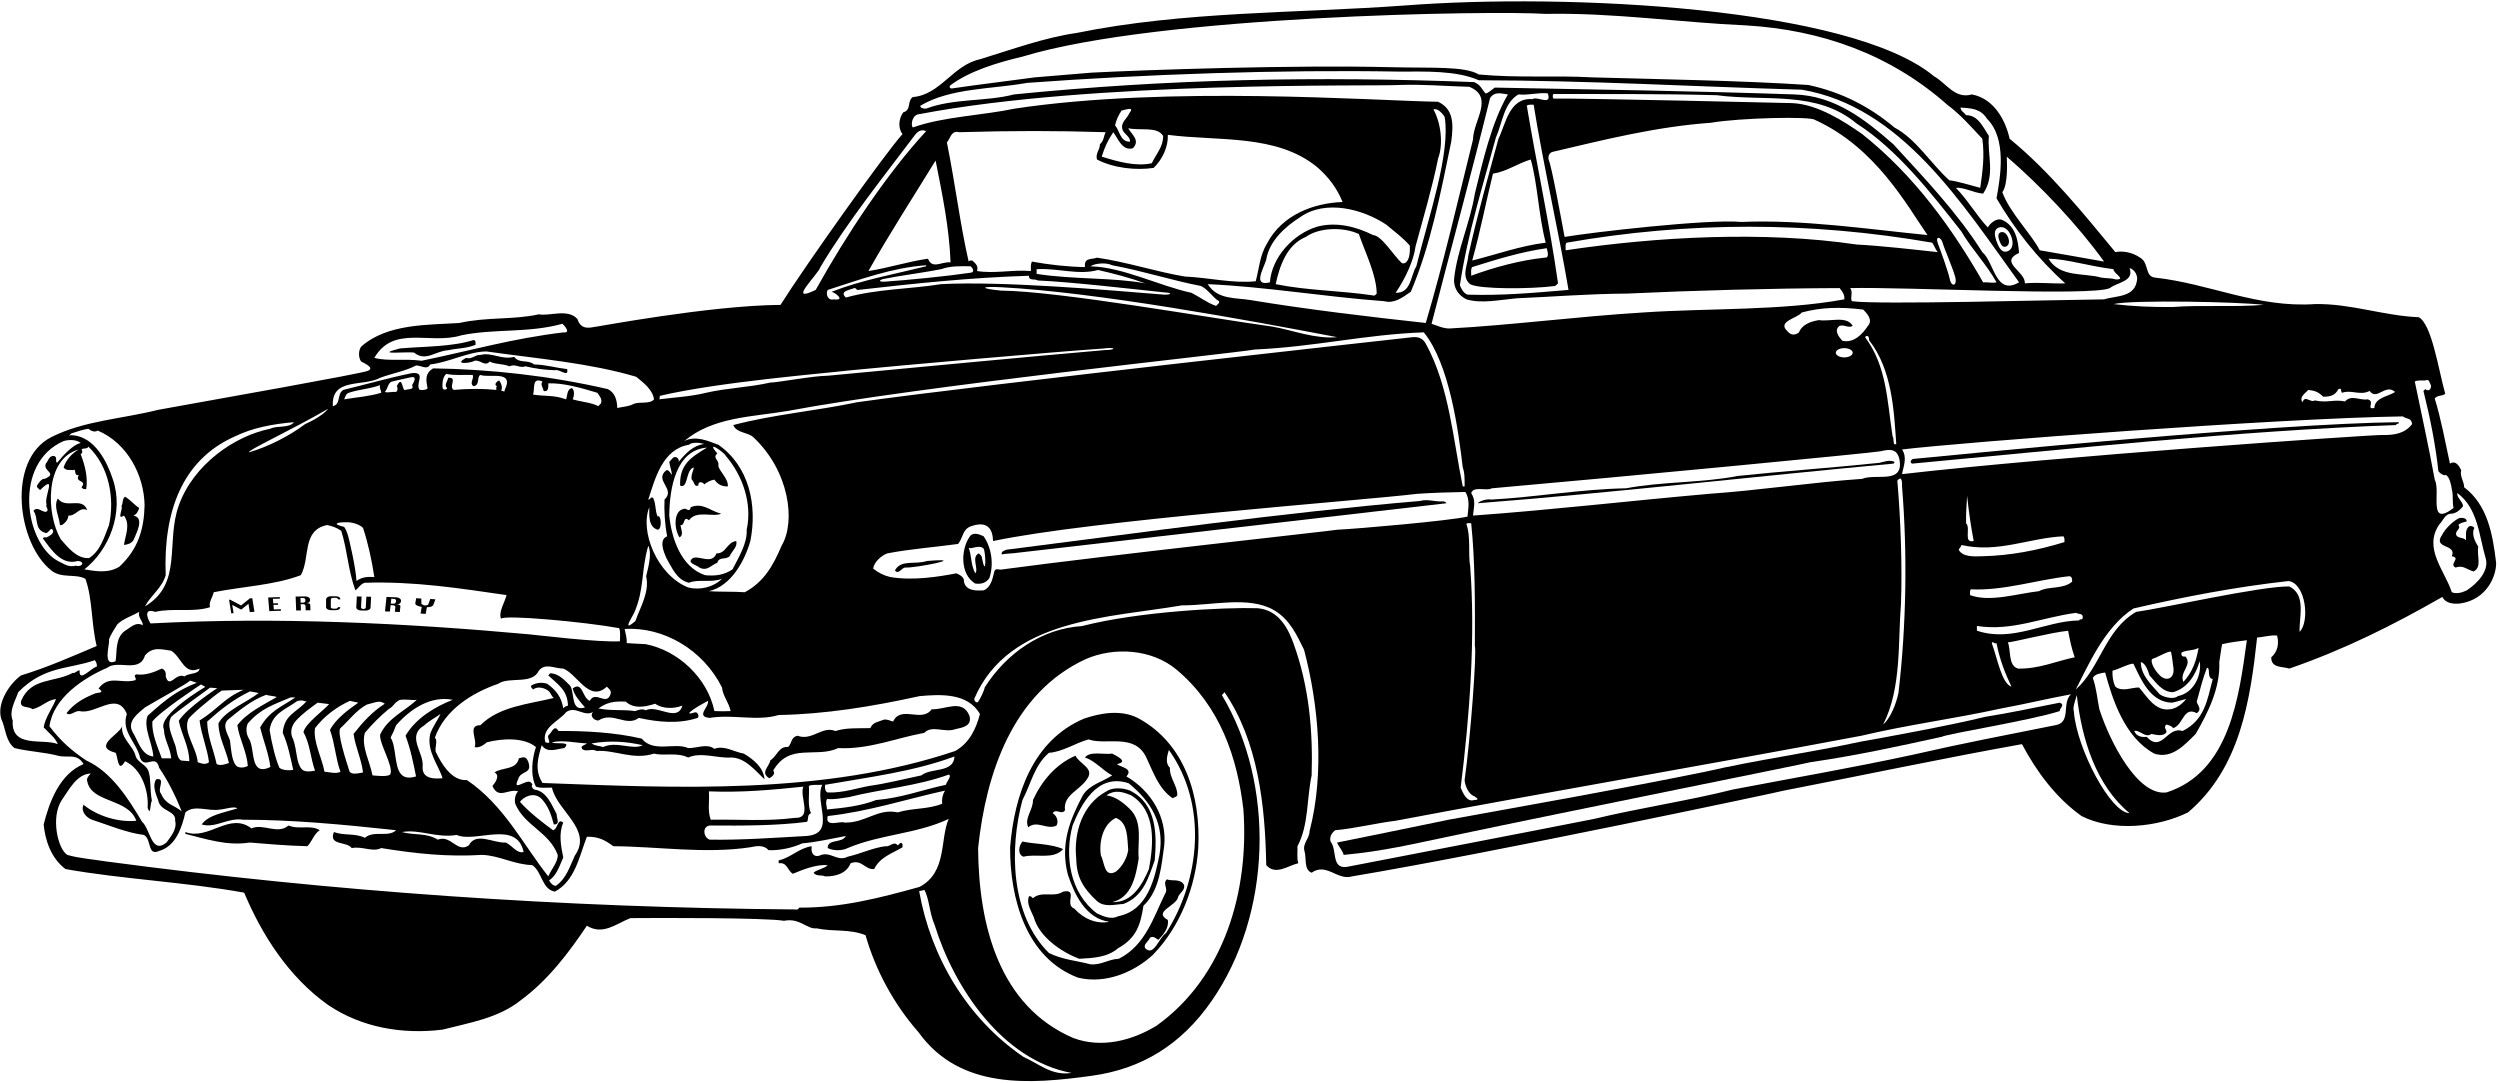 <?xml version="1.0" encoding="UTF-8"?>
<svg xmlns="http://www.w3.org/2000/svg" xmlns:xlink="http://www.w3.org/1999/xlink" width="524pt" height="227pt" viewBox="0 0 524 227" version="1.1">
<g id="surface1">
<path style=" stroke:none;fill-rule:nonzero;fill:rgb(0%,0%,0%);fill-opacity:1;" d="M 516.48 102.129 C 516.535 101.027 515.488 99.762 515.875 98.551 C 515.434 97.672 514.719 96.406 513.508 97.176 C 512.465 92.391 511.641 87.773 510.32 83.535 C 510.867 82.766 511.859 83.098 512.52 82.547 C 511.09 77.379 509.68 67.91 506.965 66.488 C 499.703 66.211 492.609 63.57 485.184 63.738 C 473.141 64.562 463.129 59.445 451.688 58.184 C 449.488 57.961 450.48 55.047 448.555 54.004 C 447.016 52.902 444.922 52.516 443.383 52.848 C 436.84 44.926 429.578 35.906 421.219 29.086 C 420.395 25.348 418.027 20.672 413.297 19.789 C 409.723 20.836 407.906 17.371 405.379 15.996 C 387.887 1.422 328.305 -1.465 294.496 1.145 C 272.113 2.797 248.242 2.301 225.582 6.922 C 218.98 7.855 212.051 10.387 205.398 12.422 C 199.73 13.633 197.094 19.902 191.316 20.34 C 190.105 21.223 191.043 23.09 189.336 23.531 C 188.348 24.852 188.184 26.887 189.172 28.098 C 185.68 31.91 168.711 55.762 163.598 63.902 C 148.555 64.035 125.312 68.492 123.789 68.656 C 122.574 68.789 121.539 68.508 121.027 66.871 C 119.047 64.617 115.141 66.32 112.941 65.883 C 107.387 67.094 102.273 66.379 96.277 67.695 C 89.898 68.137 81.207 67.754 75.707 72.648 C 75.102 73.418 75.102 75.012 75.707 75.781 C 77.926 76.84 77.961 77.375 77.086 77.738 C 75.688 78.32 45.953 83.594 33.137 85.902 C 25.492 87.828 17.625 88.156 10.75 91.621 C 1.34 96.418 3.656 113.992 10.75 119.562 C 12.895 121.32 15.758 120.168 17.902 121.32 C 19.441 125.613 19.109 130.781 20.266 135.402 C 15.207 137.547 9.871 139.91 4.426 141.562 C 2.305 143.039 -0.746 147.117 0.246 150.637 C 1.18 152.508 1.125 155.367 3.051 156.797 C 5.965 157.512 9.43 157.676 12.125 158.391 C 14.16 158.941 16.141 157.785 17.516 160.152 C 12.457 162.242 10.312 168.184 9.156 172.801 C 9.43 175.938 10.641 179.844 13.723 182.152 C 25.711 184.297 38.691 184.848 51.176 187.102 C 54.859 195.902 60.527 204.812 68.777 210.645 C 75.762 215.371 84.34 216.855 92.758 215.812 C 98.258 214.383 104.414 213.449 109.148 209.652 C 114.922 205.418 119.32 199.531 123.008 194.031 C 126.363 196.121 129.168 193.594 132.137 192.438 C 137.746 192.383 160.5 192.332 164.332 193 C 167.668 192.332 169.098 194.801 171.133 194.582 C 174.98 195.352 177.898 194.637 181.418 196.012 C 183.453 203.219 187.301 210.422 192.527 216.363 C 201.219 228.461 215.957 227.254 228.773 225.492 C 239.332 224.062 247.582 218.949 253.906 209.871 C 266.613 191.668 267.328 164.387 256.105 145.688 C 256.273 145.523 256.492 145.301 256.656 145.082 C 263.699 155.367 265.184 168.844 265.402 181.328 C 267.383 183.582 270.023 181.383 272.113 180.941 C 271.781 179.676 272 178.668 271.949 177.367 C 274.312 172.969 273.871 167.469 274.918 162.516 C 275.211 153.195 274.379 143.832 271.113 134.848 C 270.027 131.863 268.121 127.875 263.59 127.48 C 256.715 127.262 238.68 128.164 226.793 131.223 C 218.32 131.773 210.953 136.887 206.387 144.094 C 206.328 144.699 205.5 146.371 205.055 147.039 C 204.691 147.578 204.066 146.789 204.238 146.387 C 211.496 129.578 232.492 129.508 247.746 126.879 C 254.07 126.934 261.664 124.844 266.996 127.867 C 270.297 129.793 271.781 133.035 273.324 136.172 C 276.402 147.777 277.668 162.023 274.477 174.23 C 274.477 175.773 272.934 176.816 273.43 178.414 C 273.871 180.062 273.27 182.262 274.918 182.922 C 277.996 180.723 280.363 184.629 283.387 183.691 C 312.977 178.742 373.809 165.816 373.918 165.707 C 390.09 162.574 407.523 158.887 423.805 155.973 C 426.828 161.691 430.898 167.191 436.289 171.043 C 442.777 174.344 452.184 173.461 458.617 170.273 C 469.508 161.031 471.652 146.898 473.086 133.641 C 474.734 133.477 475.777 133.094 477.266 133.203 C 477.758 134.852 477.375 136.668 476.055 137.766 C 476 140.078 478.43 139.664 479.848 140.133 C 491.289 136.172 501.465 131.113 511.914 125.117 C 512.574 126.438 514.168 126.656 515.652 126.492 C 521.305 125.66 523.242 120.66 523.188 117.969 C 522.473 111.918 521.375 105.812 516.48 102.129 Z M 483.809 81.723 C 485.129 81.887 485.898 82.105 486.945 83.152 C 488.375 83.152 489.418 82.934 490.133 81.559 C 490.961 81.227 490.52 82.051 490.902 82.328 C 492.828 81.613 494.645 82.988 496.68 81.941 C 498.164 84.086 499.98 80.293 502.016 82.16 C 500.641 83.098 497.723 83.316 497.668 85.516 C 495.801 85.902 497.945 84.086 496.238 83.703 C 494.59 83.977 492.883 82.656 491.508 84.141 C 489.145 83.648 487.77 84.527 485.184 83.922 C 484.305 84.527 483.148 82.711 482.598 84.309 C 481.805 83.16 483.312 82.383 483.809 81.723 Z M 474.461 63.902 C 468.52 64.395 460.984 63.902 455.484 64.344 C 451.191 64.395 447.234 64.23 442.996 63.738 C 446.805 62.785 469.93 63.285 474.461 63.902 Z M 446.355 56.203 C 447.289 56.422 447.949 57.469 447.949 58.402 C 447.672 62.418 443.605 61.922 441.02 62.746 C 430.566 62.855 393.496 63.902 388.164 63.133 C 387.723 62.418 388.492 61.207 387.777 60.383 C 399.273 60.105 438.555 62.16 442.23 60.383 C 443.715 59.172 447.398 59.008 446.355 56.203 Z M 397.93 145.164 C 397.488 147.418 396.246 150.582 394.707 151.848 C 398.613 144.258 397.789 134.469 398.449 126.492 C 398.723 118.902 398.395 108.891 397.68 100.754 C 398.777 99.379 398.668 101.578 398.668 101.961 C 399.824 116.207 399.555 131.117 397.93 145.164 Z M 308.137 118.57 C 307.699 116.262 308.305 112.469 307.367 109.883 C 307.422 109.496 308.027 109.719 308.359 109.66 C 309.184 117.473 309.184 126.934 309.129 135.402 C 309.555 136.539 308.246 154.488 306.984 163.508 C 307.039 164.66 307.863 166.531 308.965 166.863 C 309.68 167.355 310.172 167.633 308.965 167.688 C 307.477 168.184 306.652 166.258 306.156 165.102 C 308.027 150.086 309.293 133.586 308.137 118.57 Z M 157.879 91.621 C 165.43 98.66 166.848 109.344 163.816 114.391 C 162.059 118.516 160.188 121.926 156.117 124.129 C 153.695 123.961 150.066 124.07 148.582 123.906 C 153.203 122.863 156.062 117.637 157.273 113.402 C 158.758 105.922 157.051 97.727 150.562 93.219 C 148.527 92.504 145.887 91.184 143.41 92.445 C 149.516 87.332 157.68 87.41 165.191 86.121 C 192.805 80.91 258.031 74.133 263.039 73.254 C 275.633 72.703 286.055 70.102 298.43 69.66 C 303.805 76.285 305.664 90.137 306.598 98.004 C 307.039 99.156 306.984 100.695 306.984 101.961 C 306.816 101.961 306.707 101.961 306.598 101.961 C 304.617 92.504 303.793 81.008 298.844 72.043 C 298.152 70.758 297.082 70.559 295.934 70.691 C 294.527 70.855 207.102 80.457 179.656 84.309 C 170.801 86.176 161.945 86.891 153.695 89.094 C 154.41 90.797 156.613 90.523 157.879 91.621 Z M 122.621 148.273 C 119.543 149.262 120.531 145.246 119.488 143.707 C 118.387 142.605 117.066 141.121 115.309 141.121 C 115.141 141.285 115.086 141.398 114.922 141.562 C 117.066 143.598 118.938 144.641 119.047 147.887 C 118.719 148.051 118.332 148.051 118.059 148.492 C 117.727 146.238 116.629 144.699 114.703 143.324 C 113.602 142.938 112.281 143.102 111.348 143.707 C 111.184 144.094 111.566 144.258 111.73 144.531 C 112.613 143.762 114.207 144.148 115.086 144.918 C 115.473 145.355 115.582 145.906 116.078 146.293 C 110.688 147.613 104.637 148.051 100.676 152.012 C 97.871 151.957 100.184 155.203 99.469 156.578 C 100.289 156.852 101.281 156.246 102.051 155.586 C 105.188 154.762 109.809 154.488 112.336 156.578 C 111.566 158.832 111.07 162.461 112.336 164.883 C 113.328 165.266 114.594 165.047 115.691 165.102 C 116.793 170.051 124.328 173.902 120.477 179.348 C 119.434 181.602 118.719 184.133 116.516 185.672 C 115.855 185.672 115.363 185.012 115.086 184.52 C 116.684 183.527 117.285 181.438 118.059 179.73 C 117.562 177.258 117.066 174.781 118.059 172.418 C 116.848 171.371 116.957 173.793 115.91 174.012 C 113.547 172.254 111.129 170.438 108.98 168.074 C 109.754 166.973 112.008 165.871 113.547 167.469 C 114.977 169.008 115.582 170.934 116.078 172.801 C 117.562 172.855 116.57 171.371 116.684 170.656 C 115.691 168.844 114.594 165.762 111.953 165.488 C 111.621 165.266 111.289 164.773 111.566 164.496 C 111.621 164.223 111.289 164.113 111.129 163.891 C 110.027 163.453 107.332 166.035 108.598 163.344 C 109.094 161.418 111.656 162.355 110.723 159.664 C 110.227 158.398 109.641 158.723 108.762 158.941 C 108.211 161.473 105.242 160.758 103.648 161.91 C 104.91 162.516 103.758 164.168 103.207 164.719 C 104.473 167.688 106.562 165.211 108.598 165.871 C 107.773 166.699 107.883 168.074 107.992 168.457 C 109.914 173.078 115.086 174.344 116.902 179.184 C 116.957 180.723 115.527 182.207 114.922 183.691 C 109.754 177.203 105.629 168.73 97.871 163.508 C 94.625 163.727 92.48 159.988 91.328 157.566 C 91.105 156.523 91.82 155.367 91.16 154.598 C 93.195 148.824 98.863 145.246 104.414 143.324 C 106.727 141.727 111.512 143.598 112.941 140.574 C 114.316 138.867 116.188 140.133 118.059 140.133 C 121.027 141.285 123.504 147.336 127.188 143.926 C 127.629 144.367 128.23 144.754 127.957 145.523 C 127.078 148.051 124.82 144.641 123.613 146.898 C 122.016 146.293 122.129 142.66 120.035 144.312 C 120.422 145.852 121.578 147.062 122.621 148.273 Z M 76.09 161.91 C 74.68 162.164 73.785 162.371 73.266 161.719 C 72.555 159.496 70.555 153.414 71.359 152.617 C 73.285 150.855 74.715 148.824 76.918 147.668 C 78.93 147.164 79.555 146.73 80.656 147.504 C 78.125 149.098 76.09 151.297 74.109 153.828 C 74.496 156.633 75.762 159.105 76.09 161.91 Z M 32.145 158.559 C 29.617 158.336 28.957 155.258 27.801 153.441 C 26.535 151.133 28.957 149.535 30.387 148.273 C 33.246 146.566 39.531 143.156 39.805 142.664 C 40.191 142.719 40.891 143.047 41.277 143.102 C 37.207 144.699 34.93 146.414 30.938 150.031 C 30 152.508 31.926 155.641 32.145 158.559 Z M 31.926 151.242 C 33.465 149.152 42.121 143.461 42.121 143.461 L 43.039 143.961 C 43.039 143.961 32.918 149.891 34.348 152.836 C 34.402 155.035 35.723 156.797 35.887 158.941 L 33.906 158.941 C 33.027 156.469 31.816 153.938 31.926 151.242 Z M 44.797 124.129 C 50.902 122.918 57.609 122.641 63.055 120.551 C 65.09 116.867 63.223 111.148 68.555 110.047 C 69.492 110.227 70.617 110.602 71.527 111.258 C 72.848 115.492 72.957 119.562 74.496 123.742 C 75.102 123.301 75.652 122.312 76.477 122.148 C 86.871 121.816 96.277 123.301 106.176 124.73 C 105.848 126.16 104.414 128.309 105.023 129.684 C 105.684 128.801 122.566 130.344 129.773 131.66 C 130.102 132.434 129.938 133.477 129.938 134.41 C 125.48 134.688 112.598 133.105 110.938 132.957 C 85.074 130.605 58.262 129.273 31.543 130.672 C 30.66 129.242 30.277 127.426 32.531 128.254 C 36.16 127.371 40.508 128.418 44.027 127.262 C 43.695 126.273 44.578 125.172 44.797 124.129 Z M 79.887 82.328 C 77.41 83.098 74.715 83.262 72.133 83.703 C 72.352 83.207 72.516 82.492 73.121 82.328 C 75.211 81.613 77.578 81.504 79.668 80.73 C 79.445 81.391 79.996 81.996 79.887 82.328 Z M 72.555 109.461 C 73.93 109.41 75.488 109.992 76.09 110.652 C 77.191 113.953 77.961 117.637 78.457 120.938 C 77.082 120.883 75.98 120.883 74.715 121.762 C 74.605 119.066 73.148 112.918 72.969 112.32 C 72.77 111.668 72.531 111.004 72.133 110.434 C 69.23 109.758 71.012 109.426 72.555 109.461 Z M 85 81.723 C 84.23 82.219 84.445 78.383 83.18 80.91 C 83.344 81.352 83.461 81.723 83.023 82.16 C 82.195 82.051 81.316 82.383 80.656 82.16 C 81.316 81.418 81.297 80.367 82.012 80.027 C 82.246 79.914 85.125 79.289 86.004 79.102 C 86.887 78.918 87.367 79.082 86.375 80.73 C 86.871 81.723 85.66 81.504 85 81.723 Z M 99.246 80.953 C 100.676 80.73 99.852 79.082 100.676 78.586 C 102.547 79.301 107.883 77.488 105.789 81.723 C 105.738 82.492 105.461 81.723 105.023 81.941 C 105.406 81.227 105.078 80.402 104.637 79.742 C 104.195 79.852 103.371 80.676 104.195 80.953 C 103.867 81.117 104.086 81.504 104.031 81.723 C 101.172 81.445 98.203 81.445 95.121 81.723 C 93.91 81.062 96.055 79.027 93.91 79.191 C 93.965 79.742 92.922 80.73 93.746 81.336 C 93.473 81.777 92.977 81.777 92.758 81.336 C 92.703 80.457 92.703 79.137 93.527 78.367 C 95.508 78.754 96.992 78.531 99.082 78.586 C 99.41 79.469 98.312 80.238 99.246 80.953 Z M 113.934 81.941 C 115.086 82.273 114.922 80.785 114.922 80.348 C 118.168 80.238 121.906 81.336 125.207 82.328 C 125.648 82.988 126.254 83.594 125.977 84.527 C 125.812 84.691 125.594 84.91 125.426 85.133 C 123.777 84.309 121.852 84.254 120.035 83.703 C 120.312 83.043 120.531 81.887 119.871 81.336 C 118.828 81.559 118.938 82.879 118.66 83.703 C 116.078 82.766 114.316 83.098 111.73 82.711 C 112.172 81.336 111.402 79.027 113.711 79.961 C 113.16 80.621 113.879 81.281 113.934 81.941 Z M 35.887 150.254 C 36.82 149.316 44.039 144.129 44.039 144.129 L 45.531 144.246 C 45.531 144.246 39.285 148.273 37.473 151.078 C 38.133 154.215 39.625 156.41 39.68 159.547 L 37.992 159.414 C 36.871 158.805 37.191 156.949 36.492 155.586 C 35.996 153.938 34.895 152.012 35.887 150.254 Z M 39.473 150.746 C 39.762 150.078 44.473 146.078 46.473 144.746 L 51.055 144.578 C 46.93 146.34 45.785 148.547 41.828 151.023 C 42.211 154.047 43.477 156.961 43.805 159.766 C 43.035 160.371 42.305 160.039 41.441 159.766 C 41.234 156.797 38.32 153.406 39.473 150.746 Z M 43.422 151.242 C 46.5 148.492 48.922 146.617 52.387 144.914 L 54.223 145.246 C 52.078 147.008 47.105 148.988 45.785 151.629 C 45.84 154.598 47.328 156.961 47.984 159.934 C 47.215 160.152 46.281 160.594 45.402 160.152 C 44.797 157.184 43.477 154.488 43.422 151.242 Z M 47.766 150.855 C 50.242 148.824 52.762 146.73 55.789 145.629 C 56.34 145.848 57.43 145.871 58.035 146.094 C 55.398 147.633 51.727 149.371 49.746 152.012 C 50.188 154.98 51.727 157.512 51.945 160.535 C 51.055 161.039 49.871 160.961 49.445 160.426 C 48.527 159.281 48.43 156.914 48.207 155.203 C 47.766 153.883 46.5 152.121 47.766 150.855 Z M 51.945 151.629 C 54.586 148.547 57.301 147.711 60.93 146.172 C 61.316 146.172 61.59 146.172 61.922 146.172 C 58.953 148.207 56.566 148.934 54.531 152.453 C 55.191 155.203 56.293 157.844 56.676 160.758 C 55.254 161.441 54.422 161.293 53.898 160.703 C 52.789 159.449 53.102 156.203 52.168 154.816 C 51.508 153.719 51.555 152.414 51.945 151.629 Z M 56.512 153.004 C 57.008 149.535 59.777 148.758 62.305 146.941 C 63.879 146.562 63.57 147.16 64.285 146.941 C 62.195 149.363 59.59 149.703 59.262 153.605 C 60.359 156.027 60.855 158.723 61.461 161.363 C 60.336 161.566 59.078 161.379 58.555 160.914 C 57.68 158.914 56.93 155.664 56.512 153.004 Z M 62.066 151.023 C 63.441 149.535 64.805 148.578 66.578 147.281 L 68.973 147.578 C 68.098 148.703 63.977 151.629 63.605 153.441 C 64.98 155.918 65.09 158.941 66.027 161.527 C 64.805 161.789 63.746 161.777 63.254 161.223 C 62.055 159.867 62.305 157.414 61.461 154.98 C 60.746 153.719 60.965 152.23 62.066 151.023 Z M 66.027 152.617 C 68.008 150.031 70.59 148.16 73.34 146.898 C 74.105 147.105 74.18 147.039 75.102 147.281 C 72.957 148.766 70.262 150.801 69.16 153.004 C 70.207 155.809 70.316 158.941 71.359 161.746 C 70.535 162.297 68.805 161.789 68.008 161.746 C 67.512 158.887 65.586 155.477 66.027 152.617 Z M 76.477 153.605 C 78.016 151.738 79.723 150.086 81.426 148.656 C 82.637 147.941 82.43 147.539 83.43 146.914 C 83.926 146.309 86.762 146.898 87.367 146.676 C 84.891 149.043 81.262 150.473 79.668 153.992 C 79.516 155.922 82.379 160.371 81.859 162.176 C 81.625 163 78.238 162.516 78.07 162.516 C 77.523 159.547 75.652 156.41 76.477 153.605 Z M 81.867 154.598 C 82.418 153.551 82.527 153.277 83.023 152.012 C 86.102 148.492 90.336 145.797 94.902 146.676 C 91.215 148.105 87.148 150.527 85 154.211 C 86.102 157.129 86.652 160.043 87.203 162.738 C 85.645 163.219 84.691 162.961 84.078 162.281 C 82.594 160.641 83.113 156.543 81.867 154.598 Z M 92.758 163.121 C 91.418 163.234 89.93 163.219 89.141 162.453 C 88.758 162.082 88.539 161.543 88.578 160.758 C 88.961 157.73 85.055 154.324 88.961 152.012 C 90.008 151.023 91.215 150.473 92.316 149.648 C 91.875 150.746 90.668 152.344 90.172 153.828 C 89.348 157.457 91.988 160.48 92.758 163.121 Z M 95.727 175.004 C 99.688 176.762 108.266 171.758 109.754 178.578 C 108.32 178.961 107.441 177.258 106.012 176.598 C 103.426 176.762 99.742 174.285 98.258 177.203 C 95.781 178.852 94.516 174.891 91.766 175.992 C 89.348 174.508 86.816 175.113 84.23 174.398 C 87.918 173.738 91.492 175.719 95.727 175.004 Z M 131.148 147.062 C 132.852 148.602 135.078 148.215 137.332 147.5 C 138.93 148.656 141.434 148.547 143.027 147.887 C 141.98 151.516 137.801 147.613 135.328 148.879 C 134.613 148.438 133.621 148.879 133.129 149.043 C 130.434 148.656 128.176 149.043 125.426 148.492 C 127.242 147.172 128.727 146.953 131.148 147.062 Z M 135.328 135.016 C 133.73 134.961 132.688 134.852 131.367 134.797 C 131.422 133.918 131.148 132.816 130.926 131.828 C 139.066 131.332 147.371 136.172 151.332 144.094 C 151.496 145.852 152.707 147.117 153.148 149.043 C 151.605 149.098 151.277 149.098 149.738 149.043 C 148.309 142.113 142.148 136.336 135.328 135.016 Z M 137.855 111.035 C 138.848 110.926 138.555 107.66 137.855 108.285 C 137.254 107.078 137.527 105.48 136.867 104.328 C 136.371 104.051 136.316 104.766 135.879 104.711 C 137.309 100.312 138.848 94.152 144.402 93.219 C 145.062 92.613 146.656 92.777 147.594 93.051 C 145.281 93.383 143.797 94.922 142.258 96.793 C 142.367 96.297 142.035 95.91 141.652 95.801 C 140.992 95.691 140.719 96.461 140.277 96.793 C 140.387 97.672 140.773 98.719 140.828 99.379 C 140.773 99.762 140.332 98.387 139.672 98.551 C 136.977 100.695 141.707 102.457 139.285 104.711 C 139.176 106.969 139.344 109.938 139.836 112.41 C 138.023 113.129 139.121 115.711 139.672 116.977 C 140.883 119.012 141.816 121.543 144.402 122.148 C 146.273 121.32 149.023 122.203 151.332 121.32 C 149.461 123.137 146.602 123.742 144.238 123.137 C 137.691 120.496 134.055 111.285 136.098 106.309 C 136.098 107.902 135.82 110.434 137.855 111.035 Z M 142.555 101.785 C 144.148 102.445 143.742 99.156 145.008 98.168 C 146.105 97.344 144.566 99.543 145.008 100.531 C 145.559 101.027 145.504 102.184 146.383 101.742 C 146.273 100.754 147.371 101.027 147.594 101.523 C 148.254 101.027 148.969 100.641 149.738 100.531 C 150.453 101.523 151.223 101.961 152.543 101.961 C 152.762 100.367 150.617 98.66 150.562 97.562 C 150.836 96.406 149.242 96.078 150.344 95.031 C 147.703 92.008 151.773 94.758 152.156 95.582 C 155.676 99.707 157.711 105.535 156.504 111.035 C 156.668 113.844 154.852 116.758 153.531 119.344 C 151.805 120.535 149.805 120.785 147.758 120.551 C 142.586 118.793 140.719 112.523 140.277 108.066 C 140.332 102.293 141.68 94.285 148.195 93.82 C 144.898 95.801 142.391 97.332 142.555 101.785 Z M 135.879 114.391 C 136.648 115.879 135.98 118.586 135.43 120.785 C 136.199 124.031 134.227 127.191 133.18 130.164 C 130.211 132.746 132.578 129.242 132.906 128.473 C 135.105 123.523 134.336 119.617 135.879 114.391 Z M 174.707 62.746 C 173.496 63.078 173.004 61.535 173.496 60.766 C 180.207 58.621 186.973 56.094 194.121 55.598 C 194.121 55.652 194.121 55.762 194.121 55.816 C 187.469 57.469 180.648 58.676 174.32 61.152 C 175.203 61.426 177.293 63.078 174.707 62.746 Z M 235.316 27.27 C 235.703 28.152 236.91 28.645 236.855 29.691 C 234.82 29.801 234.715 27.438 233.723 26.281 C 233.941 25.18 234.438 24.137 235.098 23.145 C 235.48 23.203 238.066 22.047 236.691 23.754 C 236.254 24.906 234.715 25.676 235.316 27.27 Z M 237.465 31.066 C 239.004 29.414 237.297 28.316 236.473 26.887 C 239.168 27.438 242.523 26.445 243.789 28.48 C 243.844 30.734 242.301 32.332 241.422 34.203 C 238.176 34.973 234.219 33.871 230.918 32.828 C 231.578 30.789 232.129 29.527 233.34 27.711 C 234.328 28.977 235.207 31.727 237.465 31.066 Z M 230.531 30.242 C 230.641 31.23 229.543 32.164 229.926 33.43 C 233.391 35.246 238.121 35.742 241.809 35.191 C 243.621 33.43 244.887 30.789 244.777 28.262 C 255.34 29.637 267.547 28.039 276.074 35.027 C 278.438 37.062 280.254 39.48 281.406 42.34 C 275.359 42.562 268.758 44.98 265.566 51.031 C 264.027 53.617 263.973 56.035 263.203 58.953 C 258.418 59.445 253.355 58.184 248.352 57.961 C 242.355 56.973 236.309 54.938 229.926 54.004 C 229.047 54.387 227.453 54.004 227.398 55.434 C 227.398 55.598 227.398 55.816 227.398 55.98 C 223.82 55.926 219.863 55.488 216.285 54.828 C 215.957 55.598 216.121 55.926 216.066 56.809 C 212.219 56.477 208.586 57.41 204.793 56.809 C 205.121 55.652 204.406 55.211 203.801 54.605 C 203.582 54.66 203.195 54.496 203.031 54.828 C 201.219 46.906 200.227 38.547 198.469 29.855 C 199.238 28.977 199.348 27.27 201.051 27.711 C 211.887 27.383 221.621 27.383 231.742 27.711 C 231.301 28.59 231.41 29.473 230.531 30.242 Z M 300.438 22.926 C 301.316 22.652 302.309 23.695 302.805 24.52 C 304.055 32.16 299.449 45.367 296.863 55.816 C 295.652 57.742 295.816 61.48 292.52 61.371 C 294.652 58.258 296.324 54.523 296.699 51.637 C 298.293 45.754 300.219 39.262 301.43 33.211 C 302.582 30.188 301.977 25.621 300.438 22.926 Z M 293.762 55.082 C 292.094 53.551 289.594 49.367 287.789 49.27 C 284.379 47.566 280.199 46.41 276.074 47.512 C 271.012 49.051 266.559 53.945 266.172 59.172 C 262.488 60.105 264.805 56.41 265.402 54.441 C 266.008 50.535 269.363 47.512 272.496 45.531 C 277.832 41.734 285.645 43.828 290.539 47.07 C 292.242 48.504 294.059 49.82 295.488 51.473 C 295.719 55.121 294.207 55.488 293.762 55.082 Z M 288.559 61.535 C 288.34 61.758 288.117 62.086 287.789 61.922 C 280.859 60.879 274.148 60.934 267.383 59.559 C 268.207 55.762 269.691 51.309 273.707 49.656 C 276.457 47.676 281.574 47.512 284.816 49.051 C 286.18 53.035 288.504 57.578 288.559 61.535 Z M 228.551 55.816 C 229.434 55.211 231.797 54.938 233.117 55.598 C 239.664 56.809 245.438 58.73 251.707 59.941 C 253.191 60.602 254.238 62.418 255.504 63.133 C 255.668 63.629 255.117 63.793 254.898 64.121 C 253.082 63.516 251.488 62.254 249.727 61.371 C 243.02 59.941 235.371 55.98 228.551 55.816 Z M 240.047 59.391 C 233.227 58.129 225.09 58.621 217.277 57.41 C 217.277 57.027 217.277 56.754 217.277 56.422 C 221.676 56.145 226.078 57.742 230.148 56.586 C 233.504 57.355 236.855 58.238 240.047 59.391 Z M 203.195 57.191 C 198.582 57.887 190.215 58.715 185.43 59.035 C 184.168 59.121 184.113 58.695 185.273 58.453 C 188.402 57.809 194.367 57.023 197.258 56.422 C 199.293 55.707 201.18 55.785 203.418 55.816 C 203.805 56.035 204.555 57.16 203.195 57.191 Z M 199.238 54.992 C 197.422 54.77 195.387 56.531 194.508 54.223 C 190.273 54.828 186.312 56.145 182.023 56.809 C 186.422 48.996 191.371 41.352 196.102 33.652 C 197.531 40.855 198.961 47.73 199.238 54.992 Z M 179.051 60.383 C 179.438 60.27 179.492 60.879 179.879 60.766 C 191.805 59.41 203.309 58.184 215.684 57.797 C 215.57 58.953 216.945 58.348 217.496 58.785 C 224.48 59.09 237.469 60.594 244.055 61.285 C 245.699 61.371 245.699 61.746 244.113 61.766 C 231.301 60.719 209.852 58.895 197.258 59.559 C 190.711 60.602 183.836 60.547 177.293 62.363 C 175.809 60.988 178.227 60.766 179.051 60.383 Z M 209.789 60.203 C 229.754 61.242 260.961 66.98 280.254 70.668 C 275.742 71.105 271.012 69.238 266.777 68.469 C 253.523 66.652 222.055 61.035 209.805 60.91 C 205.414 60.492 205.336 59.973 209.789 60.203 Z M 303.793 68.852 C 302.418 68.852 301.262 68.246 300.055 67.863 C 304.234 51.637 308.305 36.84 312.316 20.562 C 313.309 19.078 314.629 19.629 316.059 19.789 C 312.594 25.785 310.832 33.652 309.129 40.582 C 308.137 46.688 305.441 52.352 304.781 58.402 C 304.617 60.27 305.664 61.922 307.367 62.746 C 310.559 63.684 314.188 62.855 317.871 62.527 C 325.574 62.195 332.723 61.594 341.027 61.535 C 355.055 60.879 371.332 60.438 385.578 60.383 C 386.129 61.043 386.68 61.758 386.566 62.746 C 373.367 65.168 358.188 64.562 344.383 65.496 C 330.797 66.32 316.387 68.191 303.793 68.852 Z M 328.379 50.867 C 353.789 46.41 379.363 46.41 404.992 50.867 C 405.434 51.527 405.652 52.242 406.148 52.848 C 401.09 52.297 394.434 51.527 389.152 51.254 C 369.848 48.391 347.242 49.602 328.156 52.461 C 328.215 52.133 327.992 51.086 328.379 50.867 Z M 407.18 50.91 C 407.492 52.055 409.305 56.16 409.805 58.035 C 410.305 59.91 409.055 60.285 408.68 58.535 C 408.305 56.785 406.805 52.66 406.18 51.035 C 405.555 49.41 406.805 49.535 407.18 50.91 Z M 390.309 28.098 C 386.473 25.41 380.973 21.855 375.676 21.613 C 374.902 21.578 331.379 20.578 325.68 20.66 C 325.383 20.668 325.383 19.695 325.68 19.695 C 337.133 19.734 348.148 19.637 359.84 19.957 C 370.066 21.332 380.738 18.855 389.152 25.895 C 397.621 31.285 404.828 40.527 411.098 48.504 C 413.242 52.188 416.324 55.32 418.469 59.172 C 417.48 59.391 416.871 59.117 415.664 59.172 C 409.172 47.84 401.199 36.73 390.309 28.098 Z M 358.629 25.73 C 364.621 24.688 379.691 24.355 380.406 25.129 C 393.18 30.91 399.715 43.109 404.004 49.27 C 391.738 48.062 377.879 45.973 365.008 46.52 C 357.969 45.859 333.383 48.723 327.938 49.656 C 327.168 45.586 325.242 34.859 324.582 33.43 C 324.473 32.715 324.691 32.055 325.406 31.836 C 336.406 29.254 347.078 26.555 358.629 25.73 Z M 321.227 20.781 C 316.332 20.395 315.617 25.953 314.078 29.086 C 311.988 36.84 309.621 45.09 307.754 53.617 C 307.645 55.488 306.215 57.961 308.137 59.559 C 310.055 60.66 320.953 60.602 325.957 59.941 C 326.18 59.777 326.398 59.559 326.562 59.391 C 324.746 46.578 322.055 34.477 320.02 22.156 C 320.402 21.828 321.008 21.992 321.449 21.938 C 323.539 34.914 326.617 48.062 328.762 60.766 C 320.844 61.426 314.902 61.977 307.59 61.758 C 306.707 61.426 306.27 60.492 305.992 59.777 C 307.59 49.051 310.887 38.656 313.527 28.867 C 314.902 25.785 315.18 21.605 318.258 19.789 C 320.457 20.012 322.219 19.352 324.418 19.57 C 325.352 22.32 322.164 20.066 321.227 20.781 Z M 308.578 55.98 C 313.637 54.387 318.754 52.793 324.199 52.02 C 324.309 52.57 324.859 54.059 323.812 54.004 C 318.809 54.496 313.09 56.035 308.359 57.797 C 308.414 57.191 308.191 56.477 308.578 55.98 Z M 308.578 54.605 C 310.281 48.445 311.492 42.23 312.922 36.402 C 315.781 35.961 318.094 34.258 320.844 33.43 C 322.273 38.438 322.492 45.203 323.977 50.867 C 318.59 51.527 313.473 53.395 308.578 54.605 Z M 397.457 93.051 C 396.633 93.547 397.074 91.898 396.688 91.457 C 395.531 83.977 395.477 76.773 390.914 70.668 C 390.969 70.613 391.078 70.504 391.133 70.445 C 391.684 70.281 391.793 70.887 391.738 71.273 C 396.633 77.543 396.965 86.121 397.457 93.051 Z M 391.52 68.301 C 390.309 70.117 388.547 71.934 386.184 71.438 C 385.414 70.613 384.312 69.238 385.578 68.301 C 386.621 67.973 387.395 68.852 388.328 68.301 C 387.062 66.102 383.598 67.477 381.234 67.094 C 379.637 67.367 377.77 67.918 377.055 69.676 C 376.281 70.281 375.402 70.336 374.688 69.457 C 372.324 67.367 376.777 66.707 377.656 65.496 C 381.68 64.41 385.68 64.285 390.527 64.891 C 391.188 65.551 392.672 67.035 391.52 68.301 Z M 388.324 73.941 C 388.324 74.477 387.531 74.91 386.555 74.91 C 385.578 74.91 384.785 74.477 384.785 73.941 C 384.785 73.402 385.578 72.969 386.555 72.969 C 387.531 72.969 388.324 73.402 388.324 73.941 Z M 308.742 108.066 C 308.906 106.141 309.402 104.988 308.359 103.336 C 308.965 101.797 311.383 103.008 312.703 102.348 C 339.707 99.98 392.879 94.891 394.191 94.582 C 395.914 94.18 397.469 93.926 398.062 96.023 C 399.328 101.688 393.168 99.156 390.309 100.367 C 379.969 101.082 368.582 102.785 358.242 103.504 C 340.809 105.043 325.52 106.855 308.742 108.066 Z M 443.383 58.566 C 442.777 58.293 441.402 58.348 440.414 58.184 C 436.84 57.137 431.777 58.238 429.359 54.223 C 433.168 54.273 437.59 55.746 442.996 56.422 C 442.836 57.246 445.914 58.676 443.383 58.566 Z M 420.613 32.828 C 427.762 38.984 435.52 47.184 441.02 54.828 C 436.555 54.035 432.055 53.23 427.543 52.461 C 425.531 48.703 421.305 44.66 419.688 40.285 C 420.93 38.66 420.668 33.762 420.613 32.828 Z M 416.488 24.906 C 420.668 29.086 419.293 37.062 418.469 41.57 C 422.211 47.953 426.938 54.059 432.879 59.391 C 429.906 59.504 427.379 59.117 424.406 59.391 C 424.574 56.863 418.855 54.992 423.199 53.012 C 422.98 50.371 422.484 47.348 419.621 46.082 C 418.523 45.641 417.148 46.742 416.652 47.676 C 414.508 45.477 412.309 41.734 409.941 39.371 C 411.648 39.207 413.629 40.414 415.664 40.582 C 418.305 36.676 416.488 32.496 416.871 28.48 C 415.664 26.723 414.672 24.137 412.09 24.137 C 411.703 23.586 410.934 23.258 410.934 22.539 C 413.078 22.707 415.113 22.707 416.488 24.906 Z M 420.805 52.66 C 419.711 53.082 419.078 52.156 418.555 50.785 C 418.031 49.422 417.812 48.129 418.906 47.711 C 420 47.289 421.031 48.172 421.555 49.535 C 422.078 50.906 421.898 52.242 420.805 52.66 Z M 199.234 17.859 C 203.059 14.98 208.805 13.16 214.309 11.871 C 242.805 3.16 313.371 2.195 323.93 2.91 C 338.285 2.637 352.191 4.723 365.996 5.324 C 381.727 6.262 396.191 11.375 408.129 21.938 C 410.988 24.082 413.078 26.504 415.496 29.086 C 415.992 32.77 415.555 35.852 415.059 39.371 C 412.914 38.82 410.602 38.051 408.566 37.777 C 404.664 34.258 401.637 29.141 397.074 26.723 C 391.793 22.266 385.906 19.297 379.031 17.812 C 365.062 16.879 347.242 16.602 333.715 16.215 C 326.121 15.777 318.094 16.383 309.953 15.609 C 307 13.832 300.16 14.297 291.832 14.09 C 271.133 13.574 240.262 14.637 228.773 15.227 C 225.055 15.535 220.852 15.887 216.891 16.215 C 212.215 16.871 204.547 17.781 199.555 18.535 C 199.086 18.609 198.867 18.137 199.234 17.859 Z M 215.297 17.371 C 240.156 15.555 268.262 14.566 293.289 15.008 C 298.621 15.008 305.223 14.73 309.953 16.82 C 333.383 16.879 354.668 18.141 377.656 18.801 C 398.504 22.32 411.211 42.617 423.199 59.172 C 418.246 62.086 418.027 54.992 415.496 52.848 C 410.164 44.434 403.344 37.336 396.852 30.242 C 390.805 24.961 384.59 20.066 376.062 19.789 C 355.219 19.078 333.824 18.746 313.309 18.359 C 312.648 18.801 311.77 19.68 311.328 19.57 C 310.668 18.801 310.34 17.758 308.965 17.207 C 275.852 15.941 244.996 16.547 212.547 19.789 C 206.66 21.332 200.008 20.562 194.121 22.762 C 193.629 22.816 192.801 22.652 192.91 22.156 C 199.184 18.414 207.98 18.691 215.297 17.371 Z M 192.746 23.914 C 229.555 16.91 287.566 18.141 293.289 17.812 C 298.566 17.645 302.309 18.031 307.973 18.195 C 313.254 20.395 308.797 25.234 308.742 29.254 C 305.555 42.121 302.637 54.828 298.844 67.695 C 286.797 66.379 273.816 64.836 262.215 62.91 C 259.188 62.363 255.227 62.91 253.137 59.559 C 265.402 60.105 277.449 62.195 290.152 63.133 C 292.188 63.684 293.895 62.418 295.707 61.152 C 299.832 51.473 301.977 40.414 304.18 29.691 C 304.68 25.91 304.672 22.871 301.43 21.332 C 287.789 21.109 244.93 17.91 212.711 22.762 C 205.672 24.246 197.809 24.41 191.316 26.723 C 190.82 26.008 191.262 23.973 192.746 23.914 Z M 171.957 55.98 C 177.457 46.688 185.266 36.953 191.922 28.098 C 192.691 27.27 193.305 27.16 194.121 27.492 C 185.98 36.289 177.457 49.105 170.969 60.766 C 164.754 63.793 171.516 57.52 171.957 55.98 Z M 138.461 82.934 C 150.805 80.035 173.297 78.211 177.805 77.66 C 189.035 76.555 219.684 73.852 231.43 73.035 C 233.676 72.703 234.301 73.328 231.555 73.379 C 218.473 74.5 186.387 77.527 173.496 78.754 C 170.527 78.754 162.66 80.238 161.453 80.184 C 156.832 81.227 152.598 81.281 147.977 82.328 C 144.953 83.098 141.652 83.262 138.078 83.703 C 138.516 83.594 138.023 83.098 138.461 82.934 Z M 96.719 70.281 C 103.535 68.852 110.797 69.844 117.891 67.863 C 118.223 68.191 119.816 69.844 118.059 69.676 C 107.387 70.941 98.75 73.473 88.355 75.617 C 84.945 75.121 81.316 75.781 78.457 75.012 C 82.527 68.027 90.062 72.316 96.719 70.281 Z M 79.668 79.191 C 82.141 78.258 85.055 77.762 87.203 76.605 C 88.191 76.551 89.566 77.652 90.172 76.387 C 94.133 75.945 98.078 73.719 101.93 73.66 C 112.82 75.203 123.504 76.059 133.348 78.973 C 134.887 80.238 136.758 81.613 137.086 83.703 C 136.152 84.801 134.062 84.086 132.742 84.691 C 131.754 85.242 130.488 85.242 129.387 85.516 C 129.332 83.922 128.945 82.328 127.406 81.559 C 115.254 78.754 102.711 77.379 90.777 77.211 C 89.07 78.258 89.293 79.578 89.566 81.172 C 89.898 81.668 88.633 81.832 87.973 81.723 C 86.926 80.512 89.457 77.926 86.375 78.203 C 81.48 79.191 76.75 80.566 71.965 81.723 C 70.535 82.602 71.527 84.746 69.766 85.133 C 69.383 79.082 76.09 81.117 79.668 79.191 Z M 63.93 88.91 C 60.629 91.387 56.18 93.66 52.168 94.812 C 51.805 94.41 61.055 90.16 68.777 85.684 C 67.805 86.91 65.746 88.086 63.93 88.91 Z M 34.73 120.551 C 34.223 107.328 38.109 96.438 49.168 91.5 C 53.016 89.629 57.172 88.871 61.625 88.488 C 60.582 89.809 57.996 89.148 56.676 89.863 C 49.223 91.328 40.555 97.328 37.48 105.922 C 34.672 113.773 38.387 122.328 30.387 127.098 C 31.598 124.785 33.961 123.246 34.73 120.551 Z M 15.922 118.57 C 14.215 118.957 13.5 118.188 12.125 117.582 C 5.121 113.719 2.719 97.086 13.336 92.445 C 14.492 92.117 15.977 92.117 16.91 92.832 C 15.262 93.273 13.445 95.195 11.961 97.012 C 11.465 96.629 12.125 95.855 11.355 95.582 C 10.258 95.418 10.145 96.629 9.598 97.176 C 8.938 98.828 12.18 99.156 9.375 100.367 C 8.824 100.203 8.109 101.191 7.781 101.742 C 7.617 102.238 8.168 102.402 8.387 102.73 C 12.07 99.102 9.156 104.16 9.762 105.703 C 9.43 106.363 10.531 106.91 9.598 107.297 C 8.66 107.242 7.781 106.086 7.012 107.078 C 8.109 108.453 7.121 110.926 9.375 111.641 C 10.203 112.137 10.641 110.047 11.137 111.258 C 11.246 111.918 10.258 112.41 9.762 112.633 C 9.543 112.688 9.156 112.469 8.992 112.852 C 10.75 115.219 12.895 118.57 16.305 117.582 C 17.902 117.691 17.242 118.957 15.922 118.57 Z M 17.078 94.207 C 17.516 93.82 18.34 94.207 18.508 93.602 C 22.906 97.781 24.062 104.492 22.852 110.047 C 21.859 112.523 21.09 115.438 18.672 116.977 C 16.086 117.141 14.215 114.723 12.73 113.016 C 9.641 107.754 9.328 96.148 16.527 94.207 C 15.098 94.977 13.777 96.461 13.336 98.004 C 13.996 98.773 14.656 98.387 15.316 98.551 C 16.086 98.004 15.371 99.926 16.527 99.543 C 15.535 101.246 18.395 100.531 17.078 102.129 C 17.352 102.512 17.68 102.566 18.066 102.512 C 18.453 100.148 17.848 97.617 16.91 95.195 C 17.297 94.977 17.352 94.594 17.078 94.207 Z M 17.68 119.344 C 22.797 115.328 26.098 107.516 23.621 100.367 C 22.465 96.848 19.883 91.621 15.316 91.238 C 14.547 91.07 14.105 91.73 14.93 90.852 C 16.305 90.41 17.242 90.082 18.508 89.863 C 19.055 90.301 19.828 90.688 20.484 90.246 C 26.703 92.887 30.195 99.586 30.305 105.91 C 30.195 110.863 28.957 115.16 24.996 118.793 C 22.555 120.285 19.805 119.66 17.68 119.344 Z M 22.852 134.027 C 23.234 132.871 24.008 131.883 24.609 130.836 C 25.984 129.574 27.637 129.133 29.176 128.254 C 28.848 129.461 29.945 130.066 29.945 131.059 C 28.461 130.23 27.359 131.551 26.207 132.211 C 24.062 133.699 24.555 136.832 24.227 138.594 C 21.422 139.855 23.016 135.184 22.852 134.027 Z M 2.668 151.023 C 1.84 149.043 3.16 147.008 3.82 145.082 C 9.332 139.5 14.332 140.332 19.883 138.371 C 20.047 138.648 20.43 139.141 20.266 139.746 C 19.164 139.91 16.527 143.156 16.691 140.574 C 16.582 140.188 15.445 141.387 15.332 141 C 11.375 143.145 6.516 141.949 4.426 146.898 C 4.043 148.602 6.074 147.941 6.793 148.656 C 8.715 148.219 9.762 146.785 11.742 146.512 C 11.082 148.273 9.43 150.473 9.156 152.453 C 10.477 153.883 11.465 154.488 12.125 155.973 C 9.102 154.707 2.281 156.961 2.668 151.023 Z M 10.367 152.23 C 11.137 146.348 17.461 142.113 22.465 139.969 C 24.723 138.207 29.23 141.176 30.387 137.383 C 32.035 135.402 34.07 136.172 35.887 136.391 C 38.086 137.766 38.582 141.617 41.828 140.133 C 41.66 141.453 39.613 140.961 38.68 141.789 C 36.809 140.852 35.5 144.586 34.73 141.727 C 34.84 141.066 34.621 140.352 33.906 140.133 C 32.312 140.902 30.441 141.617 28.57 141.344 C 27.801 141.672 28.68 142.004 28.406 142.551 C 25.492 143.434 22.852 141.344 20.652 144.312 C 21.859 145.137 21.035 145.137 20.047 145.301 C 17.848 146.184 15.645 147.281 13.941 149.48 C 14.711 150.199 15.645 148.934 16.691 149.043 C 20.047 149.867 24.555 144.699 26.59 149.648 C 25.328 153.387 28.68 155.586 29.395 158.941 C 30.441 161.309 32.641 157.844 33.355 160.922 C 35.227 163.672 36.82 166.863 38.086 170.051 C 36.383 168.676 34.73 168.676 33.742 166.312 C 32.859 165.543 34.84 162.902 32.75 163.344 C 31.926 164.496 32.531 166.148 33.137 167.688 C 33.633 170.219 36.93 169.777 36.711 172.031 C 37.152 173.738 35.887 175.223 34.895 176.598 C 31.707 179.184 31.484 173.684 29.781 172.254 C 26.977 167.523 23.402 161.801 18.066 159.383 C 14.875 157.238 12.676 155.258 10.367 152.23 Z M 167.559 190.238 C 167.336 190.457 167.117 190.785 166.785 190.621 C 117.945 190.238 69.656 186.883 22.246 180.559 C 19.551 180.117 16.473 179.898 14.105 179.184 C 12.117 177.977 10.586 171.262 12.953 167.688 C 14.438 165.598 16.086 162.188 19.055 162.133 C 18.562 162.516 18.066 163.285 18.285 163.727 C 19.109 168.348 26.867 167.246 28.57 172.031 C 24.777 172.418 20.266 170.988 17.516 168.676 C 16.855 169.996 18.066 171.371 19.277 171.812 C 22.52 172.855 26.535 174.562 30.168 175.004 C 31.816 175.883 30.828 179.512 33.355 178.355 C 36.875 177.367 38.141 173.406 38.855 170.273 C 40.781 168.566 43.641 170.16 46.227 169.668 C 47.16 169.613 49.195 168.898 49.746 169.449 C 46.68 170.414 43.805 170.766 42.266 172.801 C 45.18 173.684 47.711 171.316 50.957 171.812 C 61.188 171.812 71.801 172.801 83.023 174.012 C 81.371 175.605 78.402 173.957 76.477 175.605 C 74.332 174.562 72.242 175.223 69.984 174.398 C 68.832 177.312 72.625 176.266 73.727 177.754 C 75.98 177.312 78.125 178.688 79.887 177.754 C 87.367 178.961 93.855 179.621 101.062 179.184 C 104.582 179.293 107.773 181.219 111.566 181.328 C 113.656 182.758 113.547 186.387 116.297 186.883 C 120.531 184.629 121.41 179.512 123.008 175.387 C 125.426 175.332 126.746 176.047 128.562 177.367 C 137.855 177.422 147.812 179.02 157.273 177.586 C 158.48 177.312 160.133 177.035 161.066 178.191 C 163.434 178.301 166.129 177.699 168.16 176.762 C 171.078 176.543 174.266 175.773 177.293 175.223 C 176.523 176.816 173.387 175.773 173.496 177.754 C 174.652 178.355 176.523 178.355 177.676 177.754 C 184.605 174.836 192.031 174.836 198.852 171.648 C 196.98 175.828 198.578 182.812 192.746 185.895 C 184.441 188.203 176.355 190.293 167.559 190.238 Z M 148.582 165.871 C 155.676 166.148 161.891 165.543 168.383 164.883 C 167.504 166.973 170.418 171.594 166.566 171.426 C 160.684 172.199 154.633 171.703 148.969 171.812 C 148.254 169.832 148.746 168.129 148.582 165.871 Z M 148.969 173.023 C 155.402 173.078 162.938 173.078 169.152 172.254 C 169.535 171.703 169.098 170.824 169.977 170.438 C 169.207 168.785 169.703 166.641 169.535 164.719 C 170.363 164.387 171.406 164.551 172.344 164.496 C 170.582 168.074 175.477 174.781 168.988 175.223 C 162.168 175.605 155.348 176.102 148.746 175.992 C 147.371 175.551 147.098 173.023 148.969 173.023 Z M 197.477 168.457 C 194.617 169.668 191.152 169.336 188.184 170.273 C 183.891 169.391 181.527 172.473 177.07 172.418 C 176.137 171.977 172.836 173.574 173.496 171.043 C 182.023 170.105 189.887 167.523 198.082 165.707 C 197.586 166.477 197.367 167.41 197.477 168.457 Z M 183.617 167.688 C 180.594 168.898 176.906 169.336 173.332 169.668 C 173.332 168.898 172.945 168.348 173.332 167.469 C 174.98 167.633 176.578 167.246 177.898 167.082 C 184.66 165.379 192.254 164.773 198.852 162.352 C 199.566 162.574 198.469 163.781 198.246 164.496 C 193.297 165.543 189.008 167.246 183.617 167.688 Z M 193.133 162.516 C 189.504 163.285 185.543 164.277 182.242 164.719 C 179.766 165.156 176.469 166.258 173.496 166.094 C 173.004 166.035 172.836 165.156 172.945 164.496 C 182.352 162.848 191.426 161.746 200.062 158.559 C 199.898 162.078 195.113 160.867 193.133 162.516 Z M 214.527 221.531 C 202.594 213.395 195.102 200.496 192.68 186.914 C 192.516 186.637 193.297 186.773 193.738 186.496 C 194.781 188.367 194.836 191.504 195.883 193.812 C 199.953 207.012 210.07 222.191 224.594 224.887 C 220.43 225.539 217.773 222.961 214.527 221.531 Z M 227.562 138.152 C 233.613 135.512 241.477 136.062 246.594 140.352 C 255.777 148.051 259.352 158.832 260.617 169.668 C 261.828 186.551 256.77 204.703 242.414 214.988 C 237.297 218.121 230.863 219.773 224.977 217.574 C 209.469 210.918 205.121 194.031 205.012 177.754 C 206.66 162.133 212.219 145.246 227.562 138.152 Z M 205.398 149.648 C 204.57 152.836 203.141 155.754 200.227 157.402 C 172.617 166.699 141.707 165.156 113.711 164.113 C 112.008 161.418 112.723 158.941 113.547 156.191 C 114.703 157.953 116.738 156.961 118.277 156.797 C 118.496 156.523 118.828 156.355 118.66 155.973 C 117.836 155.586 116.188 155.973 115.691 155.586 C 118.113 155.035 120.754 155.754 123.008 155.809 C 122.676 156.191 121.523 156.301 122.016 156.961 C 122.785 157.73 124.051 156.797 124.988 157.402 C 128.945 157.129 132.688 159.383 137.086 157.953 C 139.121 158.504 141.926 157.621 144.238 158.777 C 146.934 157.566 150.23 158.941 153.148 158.777 C 156.117 158.723 158.316 161.527 160.242 163.344 C 160.023 160.922 158.098 159.273 155.898 157.953 C 153.863 157.621 151.773 156.137 149.738 156.961 C 148.195 155.754 146.051 156.852 144.238 156.797 C 141.488 155.531 136.977 157.844 134.504 154.816 C 128.891 153.496 122.457 153.168 117.066 153.223 C 116.188 151.738 115.691 153.496 115.086 153.992 C 114.316 154.543 116.078 156.137 114.316 155.586 C 113.383 152.508 117.285 151.078 118.66 149.262 C 120.754 147.777 122.512 150.582 124.602 149.043 C 123.391 149.703 124.273 151.023 125.426 151.023 C 128.453 149.043 131.258 152.453 133.898 150.473 C 137.855 151.352 142.203 151.793 146.219 150.473 C 146.438 150.363 146.383 150.031 146.383 149.867 C 145.887 148.656 145.227 149.812 144.402 149.48 C 145.336 148.492 147.043 147.668 148.363 146.898 C 148.801 148.051 145.668 150.199 148.746 150.473 C 153.586 149.648 158.648 151.242 163.211 149.867 C 172.836 149.703 182.793 148.105 192.746 145.906 C 197.148 145.523 202.812 145.191 205.398 149.648 Z M 124 155.812 C 127.984 155.168 131.18 155.414 134.723 156.191 C 132.633 157.293 129.168 155.258 126.418 156.578 C 125.426 156.246 124.824 156.418 124 155.812 Z M 210.129 119.344 C 209.301 119.562 208.641 118.848 208.367 119.945 C 208.035 121.379 207.652 123.137 206.168 123.742 C 204.793 123.797 202.48 123.961 202.043 121.926 C 202.207 120.992 201.105 120.441 200.445 120.168 C 197.094 120.828 191.305 121.785 186.586 120.938 C 185.32 120.66 184.113 120.059 183.012 119.176 C 183.176 117.801 184.773 116.426 185.98 115.988 C 190.82 115.051 196.156 114.668 200.832 114.008 C 201.934 112.578 201.711 110.871 203.637 110.266 C 206.93 109.16 208.055 110.785 208.148 113.402 C 228.93 109.035 284.707 104.988 297.082 103.504 C 300.219 103.281 304.121 103.172 307.148 103.117 C 308.137 104.711 307.754 106.473 307.59 108.285 C 303.629 109.168 284.762 110.816 280.254 111.035 C 280.145 111.148 232.676 116.316 210.129 119.344 Z M 430.734 152.012 C 420.559 154.047 411.043 155.863 401.031 158.172 C 388.328 160.922 375.844 163.066 363.191 165.488 C 354.305 167.746 343.723 169.336 334.098 171.648 C 317.102 175.004 299.504 178.355 282.234 181.711 C 278.988 182.098 280.309 178.082 278.879 176.379 C 278.602 175.332 279.207 174.508 279.867 174.012 C 283.773 173.684 288.449 172.527 292.52 172.031 C 324.582 165.98 358.352 160.207 390.145 154.211 C 400.152 151.848 409.117 150.746 419.461 148.492 C 424.848 147.504 428.699 146.512 434.09 145.523 C 432.055 147.336 434.254 151.516 430.734 152.012 Z M 412.09 109.66 C 412.031 107.57 412.254 104.988 412.309 103.941 C 412.691 107.57 413.078 110.102 413.684 113.402 C 411.43 113.898 413.133 110.707 412.09 109.66 Z M 432.492 112.41 C 432.77 112.742 432.715 113.238 432.715 113.621 C 427.156 115.328 421.383 116.48 415.277 116.594 C 413.738 116.648 411.316 116.758 410.547 115.219 C 410.656 114.887 411.098 114.613 411.098 114.227 C 418.742 115.988 425.289 112.742 432.492 112.41 Z M 420.836 134.633 C 421.656 134.688 429.906 132.543 433.484 132.211 C 433.922 134.523 434.145 135.676 434.859 137.766 C 430.898 138.594 427.324 140.242 422.98 140.133 C 420.836 139.527 421.547 136.172 420.836 134.633 Z M 421.605 143.926 C 419.555 143.289 418.633 137.934 417.48 134.797 C 417.59 134.246 418.027 135.074 418.469 134.797 C 419.074 138.043 420.281 141.176 421.605 143.926 Z M 414.359 132.191 C 414.359 131.863 414.359 131.586 414.359 131.203 C 421.676 132.355 428 129.387 435.152 128.453 C 435.59 128.781 436.691 128.508 436.527 129.441 C 436.582 130.047 435.977 129.605 435.758 130.047 C 428.605 130.156 421.84 134.723 414.359 132.191 Z M 434.309 121.926 C 432.383 123.578 429.305 122.809 427.379 123.906 C 422.648 124.457 417.039 126.273 412.914 124.73 C 412.914 124.293 412.859 123.797 413.078 123.523 C 420.008 123.852 426.773 121.543 433.703 120.773 C 434.309 120.828 434.363 121.434 434.309 121.926 Z M 434.68 149.164 C 434.406 148.172 434.93 147.039 435.297 145.688 C 436.344 155.035 439.367 164.66 446.355 170.438 C 442.43 170.414 435.312 157.031 434.68 149.164 Z M 454.109 166.094 C 448.055 166.914 442.23 155.477 440.027 148.656 C 439.59 146.512 439.367 143.98 438.652 142.113 C 439.094 141.23 440.305 141.121 441.238 140.957 C 442.777 146.566 445.254 154.488 451.523 157.953 C 455.211 159.16 457.902 156.137 460.215 153.828 C 462.742 149.426 465.383 144.312 465.164 138.758 C 465.383 137.547 465.547 135.844 465.77 135.016 C 467.641 134.578 468.961 134.469 470.938 134.191 C 469.289 146.238 467.309 161.855 454.109 166.094 Z M 455.484 145.082 C 458.785 144.148 460.324 141.066 461.039 138.594 C 461.555 141.039 460.105 145.191 456.473 145.906 C 455.758 146.621 453.668 146.238 452.68 145.523 C 450.918 143.488 448.719 141.562 448.719 138.758 C 449.711 139.031 450.203 140.516 450.535 141.562 C 451.91 143.047 453.172 145.082 455.484 145.082 Z M 451.305 138.039 C 451.93 137.914 454.93 136.164 455.055 136.664 C 455.18 137.164 455.305 137.914 455.555 140.039 C 455.805 142.164 454.18 142.914 452.805 141.664 C 451.43 140.414 450.438 138.211 451.305 138.039 Z M 458.07 137.602 C 457.41 137.711 457.133 137.438 457.242 136.777 C 458.344 136.172 459.719 136.449 460.82 135.785 C 460.379 138.426 459.555 140.902 457.629 142.938 C 456.75 140.793 459.609 139.418 458.07 137.602 Z M 454.109 151.848 C 454.547 152.066 455.152 152.066 455.484 152.617 C 457.629 152.012 457.629 147.941 460.434 149.48 C 461.645 148.656 460.598 147.887 460.434 147.062 C 461.094 144.641 461.754 142.059 462.578 139.969 C 463.402 139.969 462.469 142.113 463.789 142.332 C 462.633 146.785 462.086 150.91 457.465 153.223 C 454.219 152.121 453.172 157.898 449.93 154.434 C 448.828 154.598 447.73 154.266 447.344 153.223 C 448.336 152.836 449.711 154.816 450.918 153.828 C 451.855 153.992 453.395 154.488 454.109 153.441 C 454.055 152.836 453.395 152.398 454.109 151.848 Z M 455.266 147.281 C 455.922 147.172 457.242 146.73 458.234 146.512 C 457.41 147.559 456.09 148.547 454.879 148.656 C 451.742 149.152 450.039 146.016 448.336 144.094 C 446.684 144.094 444.812 145.082 443.383 143.926 C 442.891 142.938 442.723 141.781 442.777 140.574 C 443.879 140.352 446.574 138.922 447.18 139.141 C 448.719 142.332 450.699 147.227 455.266 147.281 Z M 481.992 132.434 C 481.883 129.242 483.426 124.73 479.848 122.918 C 474.02 122.809 453.062 127.535 447.73 128.254 C 441.184 132.047 440.305 139.855 435.078 144.531 C 437.555 139.789 441.02 131.496 447.18 127.539 C 457.629 125.117 468.68 122.996 479.68 121.785 C 483.305 122.285 484.18 130.289 481.992 132.434 Z M 499.277 91.176 C 496.816 91.129 430.93 95.66 398.668 99.379 C 398.941 97.781 399.824 95.969 398.668 94.207 C 411.68 92.66 477.484 87.66 503.609 87.277 C 504.543 87.938 505.367 87.496 505.59 88.871 C 504.02 90.934 501.738 91.223 499.277 91.176 Z M 508.34 79.742 C 509 79.469 509.109 79.797 509.328 80.348 C 509.879 81.062 509.273 82.328 508.34 81.559 C 508.176 81.723 508.117 81.777 507.953 81.941 C 509.383 87.66 510.484 93.219 511.09 98.773 C 511.527 99.32 512.242 99.762 512.684 99.543 C 513.453 100.035 513.785 101.688 513.895 102.512 C 514.277 103.996 513.949 105.371 514.277 106.473 C 508.777 110.652 511.641 103.008 510.32 100.531 C 509 93.328 507.625 87.168 506.141 79.961 C 506.742 79.633 507.625 79.797 508.34 79.742 Z M 517.027 123.742 C 516.094 124.184 514.938 124.566 513.895 124.129 C 512.465 119.617 507.805 114.91 511.309 109.883 C 512.078 109.113 512.41 107.902 513.508 107.684 C 514.664 107.738 515.598 106.969 516.258 106.086 C 516.148 105.043 514.883 104.273 515.051 103.336 C 519.395 106.527 519.613 112.355 520.988 116.977 C 521.812 119.617 519.23 122.312 517.027 123.742 "/>
<path style=" stroke:none;fill-rule:nonzero;fill:rgb(0%,0%,0%);fill-opacity:1;" d="M 12.125 104.492 C 11.137 106.086 12.402 108.23 12.566 110.047 C 12.676 110.047 12.785 110.047 12.953 110.047 C 13.5 109.773 14.328 108.945 14.328 108.066 C 15.977 108.176 16.582 106.141 18.285 106.91 C 17.188 103.996 13.832 106.801 12.125 104.492 "/>
<path style=" stroke:none;fill-rule:nonzero;fill:rgb(0%,0%,0%);fill-opacity:1;" d="M 24.227 157.785 C 24.723 158.449 24.668 162.297 26.207 159.547 C 29.672 161.141 31.211 165.762 30.938 169.281 C 31.598 171.316 31.449 168.383 31.832 167.832 C 31.395 165.414 31.668 163.332 31.156 161.746 C 30.77 160.262 28.68 159.766 28.406 158.391 C 27.965 156.41 25.27 154.707 25.602 152.23 C 24.996 153.992 19.277 156.469 24.227 157.785 "/>
<path style=" stroke:none;fill-rule:nonzero;fill:rgb(0%,0%,0%);fill-opacity:1;" d="M 25.984 108.066 C 27.418 110.047 26.207 112.355 25.984 114.227 C 26.758 114.117 27.473 113.953 27.965 113.238 C 28.57 111.754 30.387 108.508 27.965 108.066 C 28.68 107.793 28.957 107.133 29.176 106.473 C 28.078 105.758 27.25 104.711 26.207 104.105 C 25.547 104.602 25.875 105.48 25.438 106.086 C 25.93 106.418 24.336 109.168 25.984 108.066 "/>
<path style=" stroke:none;fill-rule:nonzero;fill:rgb(0%,0%,0%);fill-opacity:1;" d="M 60.473 173.023 C 58.16 175.004 55.191 172.527 52.715 173.629 C 48.043 170.105 43.805 176.211 38.855 174.398 C 38.855 174.562 38.855 174.672 38.855 174.781 C 42.93 175.789 47.547 177.367 52.332 176.598 C 56.457 176.926 60.141 177.258 64.43 177.367 C 65.477 176.266 65.805 174.781 67.016 174.012 C 65.148 172.801 62.617 173.957 60.473 173.023 "/>
<path style=" stroke:none;fill-rule:nonzero;fill:rgb(0%,0%,0%);fill-opacity:1;" d="M 86.805 73.91 C 89.223 75.895 91.328 73.527 93.91 73.418 C 95.781 72.977 97.707 73.086 99.688 72.262 C 99.633 71.82 99.797 71.328 99.246 71.273 C 94.738 72.703 89.016 72.594 83.848 73.031 C 78.016 74.516 85.375 73.637 86.805 73.91 "/>
<path style=" stroke:none;fill-rule:nonzero;fill:rgb(0%,0%,0%);fill-opacity:1;" d="M 99.469 75.617 C 100.676 75.344 101.613 76.938 102.656 75.781 C 103.922 76.441 105.297 76.168 106.781 76.773 C 108.156 76.168 108.871 77.266 110.137 76.773 C 112.062 77.266 114.316 77.543 116.297 77.598 C 117.285 77.266 119.211 79.246 118.883 77.379 C 116.297 77.047 114.371 76.441 111.953 76.387 C 110.578 75.285 108.871 76.277 107.773 74.793 C 105.078 75.508 103.152 73.746 100.676 74.406 C 99.578 74.297 98.918 75.398 97.707 75.012 C 94.793 76.551 98.75 76.113 99.469 75.617 "/>
<path style=" stroke:none;fill-rule:nonzero;fill:rgb(0%,0%,0%);fill-opacity:1;" d="M 142.422 112.633 C 143.41 112.082 142.695 110.926 142.641 110.047 C 143.633 110.266 143.137 107.957 144.402 109.059 C 145.996 106.855 149.242 108.453 151.168 107.684 C 148.688 107.023 147.305 105.285 144.785 106.309 C 144.512 107.629 143.797 106.309 143.246 106.691 C 141.211 107.078 141.211 110.762 142.422 112.633 "/>
<path style=" stroke:none;fill-rule:nonzero;fill:rgb(0%,0%,0%);fill-opacity:1;" d="M 145.227 116.977 C 143.797 118.023 145.941 118.352 146.602 118.957 C 148.254 119.836 149.133 118.352 150.344 117.969 C 150.727 116.594 151.992 117.418 152.926 116.594 C 153.367 115.547 154.688 114.559 154.301 113.402 C 152.32 113.676 152.211 116.043 150.176 115.988 C 149.242 118.406 146.547 116.371 145.227 116.977 "/>
<path style=" stroke:none;fill-rule:nonzero;fill:rgb(0%,0%,0%);fill-opacity:1;" d="M 195.277 148.656 C 193.242 151.574 188.844 147.723 187.191 151.242 C 186.531 151.078 185.98 150.691 185.211 150.855 C 184.059 151.352 183.012 151.297 182.406 152.617 C 179.656 152.672 177.348 152.508 175.094 153.223 C 172.344 152.066 170.195 155.367 167.172 154.211 C 165.742 154.488 166.07 155.699 165.191 156.578 C 163.266 156.355 162.883 158.449 161.453 159.383 C 161.176 160.812 159.309 161.91 161.23 163.121 C 161.727 162.902 162.66 162.188 162.059 161.527 C 165.469 155.586 171.023 158.996 175.695 156.797 C 182.023 157.129 187.742 154.707 193.738 153.605 C 195.332 151.902 198.082 153.66 200.227 152.836 C 201.656 152.508 203.801 152.23 203.195 150.031 C 201.711 146.348 198.082 148.824 195.277 148.656 "/>
<path style=" stroke:none;fill-rule:nonzero;fill:rgb(0%,0%,0%);fill-opacity:1;" d="M 188.184 177.203 C 187.355 176.156 186.531 177.586 185.598 177.367 C 182.902 177.699 180.535 178.906 177.676 179.566 C 175.477 180.723 173.992 178.246 171.738 179.348 C 170.363 179.73 169.922 178.523 170.141 177.367 C 167.445 177.754 165.852 179.73 163.211 180.336 C 163.211 180.559 163.211 180.723 163.211 180.941 C 165.027 180.668 165.027 182.48 166.184 183.145 C 168.273 182.262 171.023 181.16 173.496 181.328 C 172.781 182.098 171.297 182.207 170.527 182.922 C 171.078 183.746 172.176 183.309 172.945 183.691 C 174.871 183.746 177.402 183.199 178.281 180.941 C 180.648 180.008 181.309 182.371 183.23 182.152 C 184.441 179.621 187.082 178.852 189.172 177.586 C 189.172 177.367 189.172 177.203 189.172 176.98 C 188.844 176.266 188.512 176.926 188.184 177.203 "/>
<path style=" stroke:none;fill-rule:nonzero;fill:rgb(0%,0%,0%);fill-opacity:1;" d="M 194.285 117.582 C 191.867 118.406 188.844 117.195 187.578 119.562 C 188.348 120.551 188.953 118.957 189.777 118.957 C 191.535 119.121 203.582 116.812 194.285 117.582 "/>
<path style=" stroke:none;fill-rule:nonzero;fill:rgb(0%,0%,0%);fill-opacity:1;" d="M 203.418 112.246 C 201.383 114.887 201.105 120.332 204.406 122.312 C 205.672 122.477 206.66 122.203 207.379 121.156 C 208.312 118.297 207.887 114.941 206.18 112.41 C 205.316 112.008 204.18 111.535 203.418 112.246 Z M 205.781 116.812 C 205.781 116.426 205.398 116.262 205.176 115.988 C 203.473 116.703 205.23 119.344 204.406 120.168 C 203.43 118.285 203.68 116.41 203.031 114.832 C 203.746 115.16 205.23 114.062 206.168 114.996 C 206.68 116.035 206.719 121.543 205.781 116.812 "/>
<path style=" stroke:none;fill-rule:nonzero;fill:rgb(0%,0%,0%);fill-opacity:1;" d="M 302.199 105.098 C 300.723 105.16 299.098 104.559 297.668 105 C 268.02 107.531 240.156 111.531 210.953 115.219 C 210.566 115.383 209.797 115.547 209.961 116.207 C 210.781 116.047 211.648 116.031 212.496 115.949 C 213.414 115.863 274.973 108.727 303.188 105.48 C 302.969 105.152 302.637 105.043 302.199 105.098 "/>
<path style=" stroke:none;fill-rule:nonzero;fill:rgb(0%,0%,0%);fill-opacity:1;" d="M 225.969 204.922 C 231.688 206.297 237.629 203.824 241.645 200.137 C 247.473 194.145 250.664 185.617 251.156 177.754 C 251.707 166.918 248.406 155.809 238.453 150.473 C 234.934 148.711 230.695 149.426 227.176 150.637 C 216.5 155.168 212.602 166.586 211.723 177.586 C 211.668 188.258 215.023 200.797 225.969 204.922 Z M 219.863 157.785 C 222.668 157.621 225.473 155.699 228.168 154.98 C 231.906 156.301 237.793 153.551 240.27 158.777 C 241.645 161.637 242.797 165.266 245.77 167.301 C 246.152 167.082 246.539 167.082 246.758 166.699 C 246.867 164.773 245.051 162.957 245.219 160.922 C 244.172 159.934 244.613 158.504 244.996 157.184 C 253.191 168.73 251.543 184.352 244.395 195.574 C 242.906 196.508 241.863 200.578 240.047 198.762 C 239.551 197.992 240.707 197.332 241.039 196.562 C 241.645 196.066 242.301 196.672 242.797 197.004 C 243.789 195.902 245.051 194.582 244.777 192.824 C 241.531 191.008 246.758 189.906 246.977 187.871 C 247.363 187.102 248.406 186.551 248.188 185.508 C 247.418 184.023 245.492 184.793 244.613 184.297 C 243.566 185.176 244.941 186.277 244.227 187.27 C 241.809 192.16 240.102 198.156 234.492 200.961 C 232.402 201.02 230.809 202.336 228.551 202.117 C 225.637 201.348 222.723 201.164 219.863 199.754 C 211.777 191.777 211.559 177.809 214.309 167.688 C 216.176 164.113 216.781 160.426 219.863 157.785 "/>
<path style=" stroke:none;fill-rule:nonzero;fill:rgb(0%,0%,0%);fill-opacity:1;" d="M 214.527 179.566 C 217.223 178.852 220.742 180.281 222.832 177.973 C 220.246 176.816 216.617 176.926 214.309 176.379 C 213.48 177.312 213.262 179.129 214.527 179.566 "/>
<path style=" stroke:none;fill-rule:nonzero;fill:rgb(0%,0%,0%);fill-opacity:1;" d="M 221.457 173.023 C 221.953 172.086 221.457 170.934 220.633 170.438 C 221.402 169.336 222.504 170.934 223.219 169.832 C 222.777 166.367 226.738 165.652 228.168 162.738 C 228.938 160.867 226.242 160.043 225.418 158.391 C 221.348 160.152 218.379 163.617 216.508 167.688 C 216.562 169.777 214.637 171.48 215.516 173.406 C 217.387 171.812 219.531 174.066 221.457 173.023 "/>
<path style=" stroke:none;fill-rule:nonzero;fill:rgb(0%,0%,0%);fill-opacity:1;" d="M 226.957 166.699 C 224.262 171.812 222.172 176.871 223.82 183.309 C 225.195 187.434 227.562 192.547 232.512 193.207 C 229.926 193.758 227.121 192.602 225.195 190.457 C 222.996 189.633 226.078 186.223 222.832 186.883 C 220.852 188.203 218.379 186.66 216.508 188.258 C 216.23 188.094 216.066 187.707 215.684 187.871 C 215.078 189.301 216.066 190.785 216.672 192.219 C 217.773 196.344 222.445 199.531 226.188 200.961 C 229.156 200.797 232.07 200.688 234.328 198.762 C 238.289 196.562 239.059 193.703 239.664 189.852 C 243.184 186.551 243.457 180.996 244.008 177.367 C 244.668 171.426 241.367 165.816 236.09 162.738 C 237.629 161.086 234.879 160.812 234.105 160.152 C 236.691 159.656 233.996 158.449 233.117 157.953 C 231.41 158.227 228.441 157.348 227.398 158.777 C 229.543 159.438 231.301 161.637 233.117 162.516 C 231.082 163.891 228.441 164.387 226.957 166.699 Z M 236.555 164.164 C 241.176 167.902 244.18 172.664 243.02 179.184 C 242.027 184.133 240.598 190.844 234.328 192.051 C 232.898 192.824 231.246 192.051 229.926 191.449 C 224.207 187.156 223.105 179.348 224.812 173.023 C 226.527 168.805 229.875 161.965 236.555 164.164 "/>
<path style=" stroke:none;fill-rule:nonzero;fill:rgb(0%,0%,0%);fill-opacity:1;" d="M 225.582 179.953 C 225.637 183.855 227.012 186.168 229.926 188.863 C 231.523 190.238 233.504 189.578 235.48 189.469 C 239.605 187.871 240.652 184.188 242.027 180.336 C 242.469 175.168 242.578 168.566 236.855 165.707 C 235.48 165.156 233.227 164.938 231.906 165.871 C 226.93 168.52 225.008 174.441 225.582 179.953 Z M 237.078 166.699 C 242.469 169.996 241.754 177.094 240.816 182.152 C 239.441 185.344 237.352 189.246 233.117 189.082 C 237.188 188.148 238.066 183.691 238.672 179.953 C 238.344 176.598 239.719 172.254 236.691 169.449 C 235.316 168.129 233.777 166.973 231.906 166.699 C 233.668 165.488 235.207 165.926 237.078 166.699 Z M 233.887 171.426 C 236.527 172.418 236.254 175.938 236.473 178.191 C 236.195 179.898 235.262 181.602 233.887 182.703 C 231.355 184.078 231.523 180.613 230.754 179.348 C 230.312 176.598 231.082 172.801 233.887 171.426 "/>
<path style=" stroke:none;fill-rule:nonzero;fill:rgb(0%,0%,0%);fill-opacity:1;" d="M 390.145 155.422 C 378.922 157.844 367.922 159.328 357.473 161.746 C 339.652 165.379 320.184 168.785 303.629 171.812 C 296.094 173.406 288.008 175.004 280.254 176.598 C 280.582 177.477 281.406 178.246 281.629 179.184 C 290.043 178.41 296.055 176.914 304.18 175.223 C 329.477 169.887 379.363 159.879 379.418 159.766 C 389.207 158.336 397.734 156.469 406.973 154.434 C 408.566 153.719 425.562 151.023 431.723 149.043 C 431.668 148.383 432.934 147.777 431.723 147.281 C 427.105 148.16 421.109 149.48 416.047 150.254 C 409.555 151.914 392.723 154.996 390.145 155.422 "/>
<path style=" stroke:none;fill-rule:nonzero;fill:rgb(0%,0%,0%);fill-opacity:1;" d="M 397.074 96.793 C 395.973 96.297 394.762 96.848 393.883 97.012 C 383.871 98.059 373.531 98.773 364.184 99.762 C 357.145 101.191 348.344 100.918 340.809 102.348 C 331.402 102.512 321.832 104.219 312.539 104.711 C 311.602 104.492 310.008 105.098 309.734 105.48 C 338.773 103.227 367.539 99.871 396.852 97.176 C 396.965 97.066 397.129 97.012 397.074 96.793 "/>
<path style=" stroke:none;fill-rule:nonzero;fill:rgb(0%,0%,0%);fill-opacity:1;" d="M 401.031 96.188 C 400.594 96.242 400.152 96.957 400.812 97.176 C 433.371 94.152 468.793 90.301 502.18 89.094 C 502.344 88.707 502.895 88.926 502.785 88.488 C 476.715 88.762 412.805 95.035 401.031 96.188 "/>
<path style=" stroke:none;fill-rule:nonzero;fill:rgb(0%,0%,0%);fill-opacity:1;" d="M 519.449 114.613 C 518.734 113.457 517.965 111.918 518.625 110.652 C 518.402 110.32 518.02 110.211 517.633 110.266 C 516.535 110.926 516.973 112.41 516.863 113.238 C 516.312 112.578 515.379 112.906 514.883 112.246 C 514.391 111.258 515.984 110.871 515.27 110.047 C 515.766 109.496 516.48 109.496 517.027 109.277 C 517.027 108.453 515.766 108.453 515.27 108.672 C 514.004 109.387 512.574 110.762 511.914 112.027 C 509.715 115.16 515.051 113.898 513.895 116.594 C 515.93 116.922 513.234 118.188 514.664 118.957 C 516.312 118.406 516.809 119.285 518.461 119.781 C 520.328 118.848 519.062 116.371 519.449 114.613 "/>
<path style=" stroke:none;fill-rule:nonzero;fill:rgb(0%,0%,0%);fill-opacity:1;" d="M 419.324 48.699 C 418.668 48.953 418.801 49.727 419.113 50.547 C 419.43 51.367 419.809 51.926 420.465 51.672 C 421.121 51.422 421.23 50.617 420.914 49.797 C 420.602 48.977 419.98 48.449 419.324 48.699 "/>
<path style=" stroke:none;fill-rule:nonzero;fill:rgb(0%,0%,0%);fill-opacity:1;" d="M 48.957 128.523 L 48.676 126.785 L 50.551 127.777 L 52.078 126.551 L 52.359 128.293 L 53.332 128.227 L 52.875 125.379 L 52.387 125.41 L 50.527 126.902 L 48.23 125.695 L 48.012 125.711 L 48.469 128.555 L 48.957 128.523 "/>
<path style=" stroke:none;fill-rule:nonzero;fill:rgb(0%,0%,0%);fill-opacity:1;" d="M 58.887 128.008 L 58.859 127.688 L 57.395 127.742 L 57.312 126.789 L 58.293 126.754 L 58.266 126.438 L 57.285 126.473 L 57.203 125.52 L 58.668 125.469 L 58.641 125.148 L 56.203 125.238 L 56.445 128.094 L 58.887 128.008 "/>
<path style=" stroke:none;fill-rule:nonzero;fill:rgb(0%,0%,0%);fill-opacity:1;" d="M 63.074 127.941 L 63.023 126.645 L 63.523 126.637 C 63.66 126.633 63.777 126.664 63.879 126.727 C 63.98 126.789 64.031 126.863 64.035 126.953 L 64.074 127.926 L 65.07 127.91 L 65.027 126.762 C 65.023 126.672 64.969 126.598 64.871 126.531 C 64.77 126.473 64.648 126.441 64.516 126.441 L 64.016 126.449 C 64.375 126.445 64.629 126.375 64.777 126.238 C 64.926 126.102 64.996 125.961 64.988 125.816 L 64.984 125.641 C 64.977 125.461 64.871 125.312 64.672 125.188 C 64.473 125.062 64.234 125.004 63.961 125.008 L 61.965 125.039 L 62.078 127.957 Z M 63.473 125.34 C 63.609 125.336 63.73 125.367 63.832 125.43 C 63.93 125.492 63.984 125.566 63.988 125.656 L 64 125.98 C 64.004 126.066 63.957 126.145 63.859 126.211 C 63.766 126.277 63.648 126.309 63.512 126.312 L 63.012 126.32 L 62.973 125.348 L 63.473 125.34 "/>
<path style=" stroke:none;fill-rule:nonzero;fill:rgb(0%,0%,0%);fill-opacity:1;" d="M 68.629 127.699 C 68.824 127.828 69.059 127.895 69.332 127.895 L 70.332 127.895 C 70.953 127.898 71.285 127.684 71.332 127.25 L 70.832 127.25 C 70.793 127.465 70.629 127.57 70.332 127.57 L 69.832 127.57 C 69.695 127.57 69.578 127.535 69.48 127.473 C 69.383 127.406 69.336 127.332 69.336 127.246 L 69.344 125.621 C 69.348 125.531 69.395 125.457 69.496 125.395 C 69.594 125.332 69.711 125.301 69.848 125.301 L 70.348 125.301 C 70.641 125.301 70.805 125.41 70.844 125.625 L 71.344 125.629 C 71.309 125.195 70.977 124.977 70.348 124.977 L 69.348 124.973 C 69.07 124.973 68.836 125.035 68.641 125.164 C 68.449 125.293 68.348 125.445 68.348 125.617 L 68.34 127.242 C 68.336 127.418 68.434 127.574 68.629 127.699 "/>
<path style=" stroke:none;fill-rule:nonzero;fill:rgb(0%,0%,0%);fill-opacity:1;" d="M 75.641 127.957 L 76.637 127.977 C 76.91 127.984 77.148 127.922 77.352 127.801 C 77.555 127.676 77.66 127.527 77.668 127.352 L 77.785 125.078 L 76.789 125.059 L 76.672 127.328 C 76.668 127.418 76.613 127.492 76.516 127.555 C 76.414 127.613 76.293 127.645 76.156 127.641 C 76.016 127.637 75.902 127.602 75.805 127.539 C 75.711 127.473 75.668 127.395 75.672 127.309 L 75.789 125.035 L 74.793 125.016 L 74.676 127.285 C 74.668 127.465 74.758 127.617 74.945 127.75 C 75.137 127.879 75.367 127.949 75.641 127.957 "/>
<path style=" stroke:none;fill-rule:nonzero;fill:rgb(0%,0%,0%);fill-opacity:1;" d="M 81.867 126.84 L 82.387 126.863 C 82.527 126.871 82.648 126.91 82.742 126.98 C 82.84 127.051 82.883 127.133 82.871 127.223 L 82.766 128.234 L 83.801 128.281 L 83.926 127.086 C 83.934 126.996 83.891 126.914 83.797 126.844 C 83.703 126.773 83.582 126.734 83.441 126.727 L 82.926 126.703 C 83.297 126.719 83.57 126.66 83.742 126.531 C 83.918 126.398 84.012 126.258 84.027 126.105 L 84.047 125.922 C 84.066 125.742 83.98 125.578 83.789 125.438 C 83.602 125.297 83.367 125.219 83.082 125.203 L 81.012 125.113 L 80.695 128.145 L 81.727 128.188 Z M 82.012 125.496 L 82.527 125.52 C 82.668 125.523 82.789 125.562 82.883 125.633 C 82.98 125.703 83.023 125.785 83.012 125.879 L 82.977 126.215 C 82.969 126.309 82.906 126.383 82.797 126.445 C 82.691 126.508 82.566 126.535 82.422 126.527 L 81.902 126.508 L 82.012 125.496 "/>
<path style=" stroke:none;fill-rule:nonzero;fill:rgb(0%,0%,0%);fill-opacity:1;" d="M 88.398 127.199 L 88.148 128.594 L 89.223 128.676 L 89.473 127.281 C 90.195 127.281 90.797 127.078 90.871 126.668 L 91.262 125.621 L 90.191 125.539 L 89.801 126.586 C 89.785 126.68 89.715 126.758 89.598 126.82 C 89.48 126.879 89.145 126.906 89 126.895 C 88.852 126.883 88.73 126.84 88.641 126.762 C 88.547 126.688 88.305 126.602 88.32 126.504 L 88.309 125.461 L 87.238 125.379 L 87.047 126.422 C 86.973 126.836 87.695 127.094 88.398 127.199 "/>
</g>
</svg>
